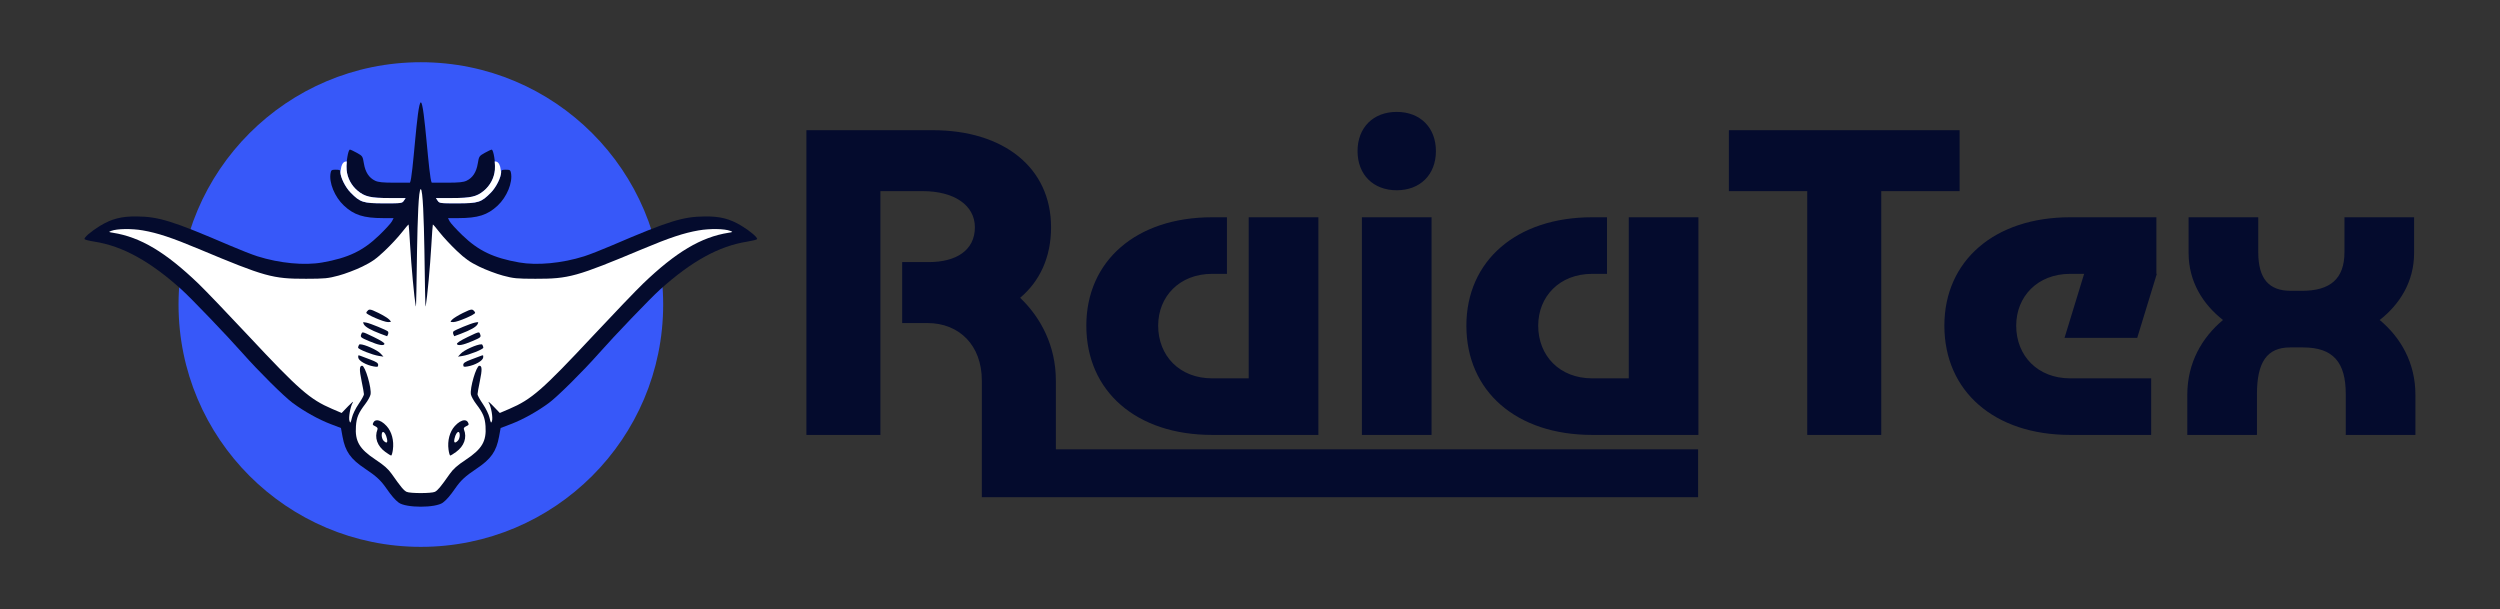 <?xml version="1.0" encoding="UTF-8" standalone="no"?>
<svg
   width="337.65"
   height="82.263"
   viewBox="0 0 337.65 82.263"
   fill="none"
   version="1.1"
   id="svg7"
   sodipodi:docname="logo.svg"
   inkscape:version="1.4 (e7c3feb100, 2024-10-09)"
   xmlns:inkscape="http://www.inkscape.org/namespaces/inkscape"
   xmlns:sodipodi="http://sodipodi.sourceforge.net/DTD/sodipodi-0.dtd"
   xmlns="http://www.w3.org/2000/svg"
   xmlns:svg="http://www.w3.org/2000/svg">
  <rect x="0" y="0" width="337.65" height="82.263" fill="#333333" stroke="none"/>
  <sodipodi:namedview
     id="namedview7"
     pagecolor="#ffffff"
     bordercolor="#000000"
     borderopacity="0.25"
     inkscape:showpageshadow="2"
     inkscape:pageopacity="0.0"
     inkscape:pagecheckerboard="0"
     inkscape:deskcolor="#d1d1d1"
     inkscape:zoom="1.3129845"
     inkscape:cx="159.17934"
     inkscape:cy="167.17638"
     inkscape:window-width="1440"
     inkscape:window-height="831"
     inkscape:window-x="0"
     inkscape:window-y="0"
     inkscape:window-maximized="1"
     inkscape:current-layer="svg7" />
  <defs
     id="defs7">
    <linearGradient
       id="paint0_linear_2524_2362"
       x1="34.951"
       y1="48.186"
       x2="49.819"
       y2="66.961"
       gradientUnits="userSpaceOnUse">
      <stop
         stop-color="#3056D3"
         id="stop4" />
      <stop
         offset="1"
         stop-color="white"
         stop-opacity="0"
         id="stop5" />
    </linearGradient>
    <linearGradient
       id="paint1_linear_2524_2362"
       x1="44.548"
       y1="32.052"
       x2="44.474"
       y2="51.577"
       gradientUnits="userSpaceOnUse">
      <stop
         stop-color="#3056D3"
         id="stop6" />
      <stop
         offset="1"
         stop-color="white"
         stop-opacity="0"
         id="stop7" />
    </linearGradient>
    <clipPath
       id="clip0_2524_2362">
      <rect
         width="256.909"
         height="90"
         fill="#ffffff"
         transform="translate(0.144,0.648)"
         id="rect7"
         x="0"
         y="0" />
    </clipPath>
  </defs>
  <path
     d="m 56.841,73.859 c 18.075,0 32.727,-14.652 32.727,-32.727 0,-18.075 -14.653,-32.727 -32.727,-32.727 -18.075,0 -32.727,14.652 -32.727,32.727 0,18.075 14.653,32.727 32.727,32.727 z"
     fill="#3758f9"
     id="path2-6"
     style="stroke-width:1" />
  <g
     id="g2"
     transform="matrix(4.181,0,0,4.181,-945.765,73.596)">
    <path
       id="path76"
       style="font-variation-settings:normal;vector-effect:none;fill:#040b2d;fill-opacity:1;stroke-width:0.144;stroke-linecap:butt;stroke-linejoin:miter;stroke-miterlimit:4;stroke-dasharray:none;stroke-dashoffset:0;stroke-opacity:1;-inkscape-stroke:none;stop-color:#000000"
       d="m 237.509,-12.769 c -0.059,0 -0.127,0.423 -0.106,0.657 0.024,0.26 0.154,0.505 0.359,0.674 0.23,0.19 0.418,0.233 1.015,0.233 h 0.532 l -0.057,0.086 c -0.055,0.083 -0.077,0.086 -0.644,0.085 -0.675,-0.001 -0.764,-0.03 -1.076,-0.346 -0.171,-0.173 -0.331,-0.495 -0.331,-0.666 0,-0.062 -0.026,-0.075 -0.148,-0.075 -0.131,0 -0.15,0.012 -0.168,0.105 -0.059,0.31 0.131,0.775 0.432,1.056 0.325,0.304 0.636,0.403 1.266,0.403 h 0.337 l -0.054,0.105 c -0.03,0.058 -0.215,0.26 -0.411,0.449 -0.521,0.503 -0.998,0.731 -1.836,0.879 -0.58,0.103 -1.384,0.026 -2.097,-0.199 -0.165,-0.052 -0.561,-0.207 -0.88,-0.344 -1.862,-0.799 -2.303,-0.937 -3.022,-0.944 -0.495,-0.005 -0.812,0.077 -1.191,0.309 -0.283,0.173 -0.521,0.378 -0.492,0.425 0.011,0.018 0.154,0.055 0.318,0.08 0.91,0.143 1.793,0.628 2.814,1.547 0.312,0.28 1.471,1.49 1.98,2.065 0.507,0.574 1.327,1.387 1.608,1.596 0.373,0.277 0.842,0.538 1.231,0.686 l 0.331,0.126 0.051,0.278 c 0.088,0.482 0.259,0.725 0.732,1.039 0.362,0.241 0.506,0.375 0.689,0.64 0.15,0.217 0.274,0.365 0.394,0.454 0.237,0.175 1.19,0.175 1.427,0 0.12,-0.089 0.244,-0.237 0.394,-0.454 0.183,-0.265 0.328,-0.399 0.689,-0.64 0.472,-0.315 0.643,-0.558 0.732,-1.039 l 0.051,-0.278 0.331,-0.126 c 0.389,-0.148 0.857,-0.409 1.231,-0.686 0.281,-0.208 1.101,-1.022 1.608,-1.596 0.508,-0.575 1.668,-1.785 1.98,-2.065 1.021,-0.918 1.904,-1.403 2.814,-1.547 0.163,-0.026 0.306,-0.062 0.318,-0.08 0.029,-0.047 -0.209,-0.252 -0.492,-0.425 -0.379,-0.232 -0.696,-0.314 -1.191,-0.309 -0.718,0.007 -1.16,0.145 -3.022,0.944 -0.319,0.137 -0.715,0.292 -0.88,0.344 -0.713,0.225 -1.517,0.301 -2.097,0.199 -0.838,-0.148 -1.315,-0.377 -1.836,-0.879 -0.196,-0.189 -0.381,-0.391 -0.411,-0.449 l -0.054,-0.105 h 0.337 c 0.63,0 0.94,-0.099 1.266,-0.403 0.301,-0.282 0.491,-0.746 0.432,-1.056 -0.018,-0.093 -0.037,-0.105 -0.168,-0.105 -0.122,0 -0.148,0.013 -0.148,0.075 0,0.171 -0.16,0.492 -0.331,0.666 -0.312,0.316 -0.4,0.345 -1.076,0.346 -0.566,9.81e-4 -0.588,-0.002 -0.644,-0.085 l -0.057,-0.086 h 0.532 c 0.597,0 0.785,-0.043 1.015,-0.233 0.205,-0.169 0.335,-0.414 0.359,-0.674 0.021,-0.234 -0.047,-0.657 -0.106,-0.657 -0.019,0 -0.119,0.047 -0.222,0.104 -0.182,0.102 -0.188,0.11 -0.227,0.346 -0.046,0.279 -0.165,0.461 -0.363,0.555 -0.101,0.048 -0.247,0.063 -0.628,0.063 h -0.496 c -0.1,-0.147 -0.231,-2.594 -0.352,-2.594 -0.125,-8e-6 -0.252,2.447 -0.352,2.594 h -0.496 c -0.381,0 -0.527,-0.015 -0.628,-0.063 -0.198,-0.094 -0.317,-0.276 -0.363,-0.555 -0.039,-0.237 -0.044,-0.245 -0.227,-0.346 -0.103,-0.057 -0.203,-0.104 -0.222,-0.104 z"
       sodipodi:nodetypes="sssscccssssssccssssssssssssccssssssccssssssssssssccsssssscccsssssssscscssssss" />
    <path
       id="path77"
       style="fill:#ffffff;stroke-width:0.144"
       d="m 239.797,-11.494 c -0.143,0.007 -0.122,4.004 -0.162,3.78 -0.049,-0.275 -0.142,-1.284 -0.181,-1.961 -0.021,-0.365 -0.043,-0.669 -0.049,-0.675 -0.006,-0.006 -0.106,0.109 -0.221,0.257 -0.115,0.148 -0.363,0.415 -0.552,0.593 -0.277,0.262 -0.416,0.36 -0.726,0.511 -0.211,0.103 -0.554,0.233 -0.764,0.289 -0.343,0.092 -0.447,0.102 -1.048,0.103 -1.085,0.002 -1.318,-0.063 -3.465,-0.962 -0.871,-0.365 -1.332,-0.518 -1.811,-0.601 -0.362,-0.063 -0.836,-0.056 -1.02,0.016 -0.091,0.036 -0.089,0.038 0.057,0.061 0.886,0.14 1.699,0.624 2.761,1.644 0.218,0.21 0.943,0.965 1.61,1.679 1.64,1.754 1.987,2.057 2.707,2.366 l 0.309,0.132 0.21,-0.219 c 0.116,-0.12 0.183,-0.175 0.15,-0.12 -0.081,0.134 -0.145,0.5 -0.106,0.605 0.027,0.074 0.038,0.058 0.077,-0.11 0.026,-0.113 0.118,-0.302 0.217,-0.447 0.095,-0.138 0.172,-0.279 0.172,-0.314 -2.9e-4,-0.034 -0.034,-0.225 -0.076,-0.425 -0.077,-0.37 -0.072,-0.496 0.017,-0.496 0.099,0 0.312,0.728 0.272,0.929 -0.013,0.063 -0.089,0.202 -0.171,0.308 -0.22,0.288 -0.281,0.433 -0.301,0.713 -0.035,0.488 0.111,0.738 0.632,1.083 0.278,0.184 0.409,0.3 0.524,0.463 0.298,0.424 0.386,0.53 0.479,0.577 0.107,0.054 0.808,0.054 0.916,0 0.092,-0.047 0.181,-0.153 0.479,-0.577 0.114,-0.163 0.245,-0.278 0.524,-0.463 0.52,-0.345 0.666,-0.595 0.632,-1.083 -0.02,-0.28 -0.081,-0.425 -0.301,-0.713 -0.081,-0.107 -0.158,-0.245 -0.171,-0.308 -0.04,-0.201 0.173,-0.929 0.272,-0.929 0.09,0 0.094,0.126 0.017,0.496 -0.041,0.199 -0.075,0.391 -0.076,0.425 -2.9e-4,0.034 0.077,0.175 0.172,0.314 0.099,0.145 0.191,0.334 0.217,0.447 0.039,0.168 0.05,0.183 0.077,0.11 0.039,-0.106 -0.025,-0.472 -0.106,-0.605 -0.033,-0.054 0.035,1.27e-4 0.15,0.12 l 0.21,0.219 0.309,-0.132 c 0.72,-0.308 1.067,-0.612 2.707,-2.366 0.667,-0.713 1.391,-1.469 1.61,-1.679 1.062,-1.02 1.875,-1.504 2.761,-1.644 0.146,-0.023 0.148,-0.026 0.057,-0.061 -0.184,-0.072 -0.657,-0.079 -1.02,-0.016 -0.479,0.083 -0.94,0.236 -1.811,0.601 -2.147,0.899 -2.38,0.964 -3.465,0.962 -0.601,-9.23e-4 -0.706,-0.011 -1.048,-0.103 -0.209,-0.056 -0.553,-0.186 -0.764,-0.289 -0.31,-0.151 -0.449,-0.249 -0.726,-0.511 -0.188,-0.178 -0.437,-0.445 -0.552,-0.593 -0.115,-0.148 -0.214,-0.264 -0.221,-0.257 -0.006,0.006 -0.029,0.31 -0.049,0.675 -0.039,0.677 -0.132,1.686 -0.181,1.961 -0.04,0.224 -0.02,-3.773 -0.162,-3.78 z m -1.646,3.893 c 0.048,-7.79e-4 0.125,0.031 0.283,0.109 0.153,0.076 0.31,0.172 0.348,0.215 0.07,0.077 0.069,0.078 -0.048,0.078 -0.131,0 -0.695,-0.242 -0.695,-0.298 0,-0.02 0.026,-0.057 0.058,-0.084 0.015,-0.012 0.031,-0.02 0.053,-0.02 z m 3.291,0 c 0.022,3.6e-4 0.038,0.007 0.053,0.02 0.032,0.027 0.058,0.064 0.058,0.084 0,0.056 -0.564,0.298 -0.695,0.298 -0.117,0 -0.117,-0.001 -0.048,-0.078 0.039,-0.043 0.196,-0.14 0.348,-0.215 0.158,-0.078 0.235,-0.11 0.283,-0.109 z m -3.487,0.407 c 0.016,-7.64e-4 0.045,0.005 0.09,0.014 0.133,0.028 0.64,0.236 0.691,0.284 0.016,0.015 0.019,0.056 0.005,0.091 -0.013,0.035 -0.027,0.064 -0.03,0.064 -0.003,-10e-6 -0.098,-0.035 -0.211,-0.078 -0.321,-0.122 -0.495,-0.221 -0.541,-0.307 -0.025,-0.047 -0.033,-0.066 -0.006,-0.067 z m 3.682,0 c 0.027,0.001 0.019,0.02 -0.006,0.067 -0.046,0.087 -0.22,0.185 -0.541,0.307 -0.113,0.043 -0.208,0.078 -0.211,0.078 -0.003,10e-6 -0.017,-0.029 -0.03,-0.064 -0.013,-0.035 -0.011,-0.076 0.005,-0.091 0.052,-0.048 0.558,-0.256 0.691,-0.284 0.045,-0.009 0.074,-0.015 0.09,-0.014 z m -3.71,0.33 c 0.043,3.75e-4 0.133,0.043 0.348,0.147 0.244,0.118 0.361,0.194 0.349,0.228 -0.025,0.066 -0.193,0.035 -0.489,-0.091 -0.287,-0.122 -0.295,-0.13 -0.258,-0.231 0.012,-0.033 0.021,-0.053 0.05,-0.053 z m 3.737,0 c 0.03,-2.6e-4 0.038,0.019 0.05,0.053 0.037,0.101 0.029,0.109 -0.258,0.231 -0.296,0.126 -0.464,0.157 -0.489,0.091 -0.013,-0.033 0.104,-0.11 0.349,-0.228 0.215,-0.104 0.305,-0.146 0.348,-0.147 z m -3.822,0.384 c 0.132,-0.001 0.551,0.181 0.661,0.301 l 0.089,0.097 -0.147,-0.023 c -0.214,-0.033 -0.673,-0.216 -0.672,-0.268 2.9e-4,-0.024 0.015,-0.067 0.033,-0.095 0.005,-0.008 0.018,-0.012 0.037,-0.013 z m 3.907,0 c 0.019,1.87e-4 0.032,0.004 0.037,0.013 0.018,0.028 0.032,0.07 0.033,0.095 7.2e-4,0.052 -0.459,0.235 -0.672,0.268 l -0.147,0.023 0.089,-0.097 c 0.11,-0.12 0.53,-0.303 0.661,-0.301 z m -3.955,0.356 c 0.01,-3.9e-4 0.023,0.004 0.041,0.011 0.039,0.015 0.186,0.071 0.328,0.124 0.2,0.075 0.258,0.113 0.258,0.173 0,0.067 -0.017,0.073 -0.143,0.051 -0.242,-0.043 -0.485,-0.181 -0.499,-0.284 -0.007,-0.052 -0.005,-0.073 0.016,-0.074 z m 4.003,0 c 0.021,8.51e-4 0.024,0.022 0.016,0.074 -0.015,0.103 -0.257,0.241 -0.499,0.284 -0.126,0.022 -0.143,0.016 -0.143,-0.051 0,-0.059 0.058,-0.098 0.258,-0.173 0.142,-0.053 0.289,-0.109 0.328,-0.124 0.018,-0.007 0.032,-0.011 0.041,-0.011 z m -3.409,2.098 c 0.086,0.002 0.199,0.067 0.307,0.187 0.166,0.183 0.242,0.471 0.202,0.764 -0.014,0.104 -0.039,0.188 -0.055,0.188 -0.016,0 -0.1,-0.051 -0.186,-0.114 -0.264,-0.191 -0.361,-0.466 -0.257,-0.728 0.016,-0.041 -0.008,-0.074 -0.074,-0.105 -0.085,-0.039 -0.092,-0.055 -0.055,-0.125 0.025,-0.046 0.066,-0.068 0.118,-0.067 z m 2.816,0 c 0.051,-0.001 0.093,0.02 0.118,0.067 0.037,0.07 0.03,0.086 -0.055,0.125 -0.067,0.03 -0.091,0.064 -0.074,0.105 0.104,0.262 0.007,0.537 -0.257,0.728 -0.086,0.063 -0.17,0.114 -0.186,0.114 -0.016,0 -0.041,-0.085 -0.055,-0.188 -0.04,-0.292 0.036,-0.58 0.202,-0.764 0.108,-0.119 0.221,-0.185 0.307,-0.187 z m -2.624,0.377 c -0.026,4.18e-4 -0.044,0.035 -0.044,0.111 0,0.061 0.027,0.139 0.06,0.172 0.097,0.097 0.14,0.072 0.11,-0.064 -0.029,-0.137 -0.086,-0.219 -0.126,-0.218 z m 2.433,0 c -0.04,-6.63e-4 -0.097,0.082 -0.126,0.218 -0.029,0.136 0.013,0.161 0.11,0.064 0.033,-0.033 0.06,-0.11 0.06,-0.172 0,-0.076 -0.019,-0.11 -0.044,-0.111 z"
       sodipodi:nodetypes="csscsssscssscsscccssssccssssssssscssssscsssscccsssssscsssscssccscsssccssssscsssssssscsssssscsscsssscscsscscccsccscccscsssssssssssssscsssssssccsscsssscssssscsssc" />
    <path
       id="path2"
       style="fill:#ffffff;fill-opacity:1;stroke:none;stroke-width:0.184"
       d="m 237.382,-12.387 c -0.122,0.007 -0.153,0.183 -0.153,0.183 l -0.028,0.158 c 0,0.171 0.16,0.492 0.331,0.666 0.312,0.316 0.4,0.345 1.076,0.346 0.566,9.81e-4 0.588,-0.002 0.644,-0.085 l 0.057,-0.086 h -0.532 c -0.597,0 -0.785,-0.043 -1.015,-0.233 -0.205,-0.169 -0.335,-0.414 -0.359,-0.674 -0.007,-0.078 -0.004,-0.177 0.005,-0.274 -0.009,-0.001 -0.017,-0.001 -0.026,-8.94e-4 z m 4.83,0 c -0.008,-4.76e-4 -0.017,-2.3e-4 -0.026,8.94e-4 0.009,0.097 0.012,0.196 0.005,0.274 -0.024,0.26 -0.154,0.505 -0.359,0.674 -0.23,0.19 -0.418,0.233 -1.015,0.233 h -0.532 l 0.057,0.086 c 0.055,0.083 0.077,0.086 0.644,0.085 0.675,-0.001 0.764,-0.03 1.076,-0.346 0.171,-0.173 0.331,-0.495 0.331,-0.666 l -0.028,-0.158 c 0,0 -0.032,-0.176 -0.153,-0.183 z" />
  </g>
  <path
     id="text2"
     style="font-style:normal;font-variant:normal;font-weight:normal;font-stretch:normal;font-size:58.797px;font-family:Roobek;-inkscape-font-specification:'Roobek, Normal';font-variant-ligatures:normal;font-variant-caps:normal;font-variant-numeric:normal;font-variant-east-asian:normal;text-align:start;writing-mode:lr-tb;direction:ltr;text-anchor:start;fill:#040b2d;fill-opacity:1;stroke-width:7.005;-inkscape-stroke:none"
     d="M 188.641 15.113 C 185.466 15.113 183.35 17.231 183.35 20.406 C 183.35 23.581 185.466 25.697 188.641 25.697 C 191.816 25.697 193.934 23.581 193.934 20.406 C 193.934 17.231 191.816 15.113 188.641 15.113 z M 108.914 17.584 L 108.914 58.74 L 118.908 58.74 L 118.908 25.814 L 124.611 25.814 C 128.845 25.814 131.668 27.697 131.668 30.695 C 131.668 33.812 129.14 35.398 125.436 35.398 L 121.848 35.398 L 121.848 43.631 L 125.258 43.631 C 129.55 43.631 132.607 46.63 132.607 51.393 L 132.607 60.686 L 132.604 60.686 L 132.604 67.148 L 132.607 67.148 L 142.604 67.148 L 229.344 67.148 L 229.344 60.686 L 142.604 60.686 L 142.604 51.393 C 142.604 46.748 140.605 42.925 137.783 40.221 C 140.429 37.986 141.957 34.752 141.957 30.695 C 141.957 22.64 135.549 17.584 125.965 17.584 L 108.914 17.584 z M 233.504 17.584 L 233.504 25.814 L 244.086 25.814 L 244.086 58.74 L 254.082 58.74 L 254.082 25.814 L 264.666 25.814 L 264.666 17.584 L 233.504 17.584 z M 163.711 29.344 C 153.48 29.344 146.719 35.222 146.719 43.982 C 146.719 52.861 153.48 58.74 163.711 58.74 L 178.059 58.74 L 178.059 29.344 L 168.65 29.344 L 168.65 51.098 L 163.711 51.098 C 159.301 51.098 156.422 48.039 156.422 43.982 C 156.422 40.043 159.301 36.986 163.711 36.986 L 165.711 36.986 L 165.711 29.344 L 163.711 29.344 z M 183.938 29.344 L 183.938 58.74 L 193.346 58.74 L 193.346 29.344 L 183.938 29.344 z M 215.041 29.344 C 204.81 29.344 198.049 35.222 198.049 43.982 C 198.049 52.861 204.81 58.74 215.041 58.74 L 229.387 58.74 L 229.387 29.344 L 219.98 29.344 L 219.98 51.098 L 215.041 51.098 C 210.631 51.098 207.75 48.039 207.75 43.982 C 207.75 40.043 210.631 36.986 215.041 36.986 L 217.041 36.986 L 217.041 29.344 L 215.041 29.344 z M 279.6 29.344 C 269.369 29.344 262.607 35.222 262.607 43.982 C 262.607 52.861 269.369 58.74 279.6 58.74 L 290.537 58.74 L 290.537 51.098 L 279.6 51.098 C 275.19 51.098 272.309 48.039 272.309 43.982 C 272.309 40.043 275.19 36.986 279.6 36.986 L 281.482 36.986 L 278.836 45.629 L 288.654 45.629 L 291.301 36.986 L 291.242 36.986 L 291.242 29.344 L 279.6 29.344 z M 295.592 29.344 L 295.592 34.164 C 295.592 38.045 297.534 41.102 300.238 43.219 C 297.416 45.571 295.416 48.981 295.416 53.332 L 295.416 58.74 L 304.824 58.74 L 304.824 53.215 C 304.824 48.923 306.177 46.924 309.293 46.924 L 311.057 46.924 C 315.114 46.924 316.818 48.923 316.818 53.215 L 316.818 58.74 L 326.227 58.74 L 326.227 53.332 C 326.227 48.981 324.227 45.571 321.404 43.219 C 324.109 41.102 326.049 38.045 326.049 34.164 L 326.049 29.344 L 316.643 29.344 L 316.643 34.047 C 316.643 37.692 314.701 39.279 310.879 39.279 L 309.41 39.279 C 306.47 39.279 305 37.692 305 34.047 L 305 29.344 L 295.592 29.344 z " />
</svg>
